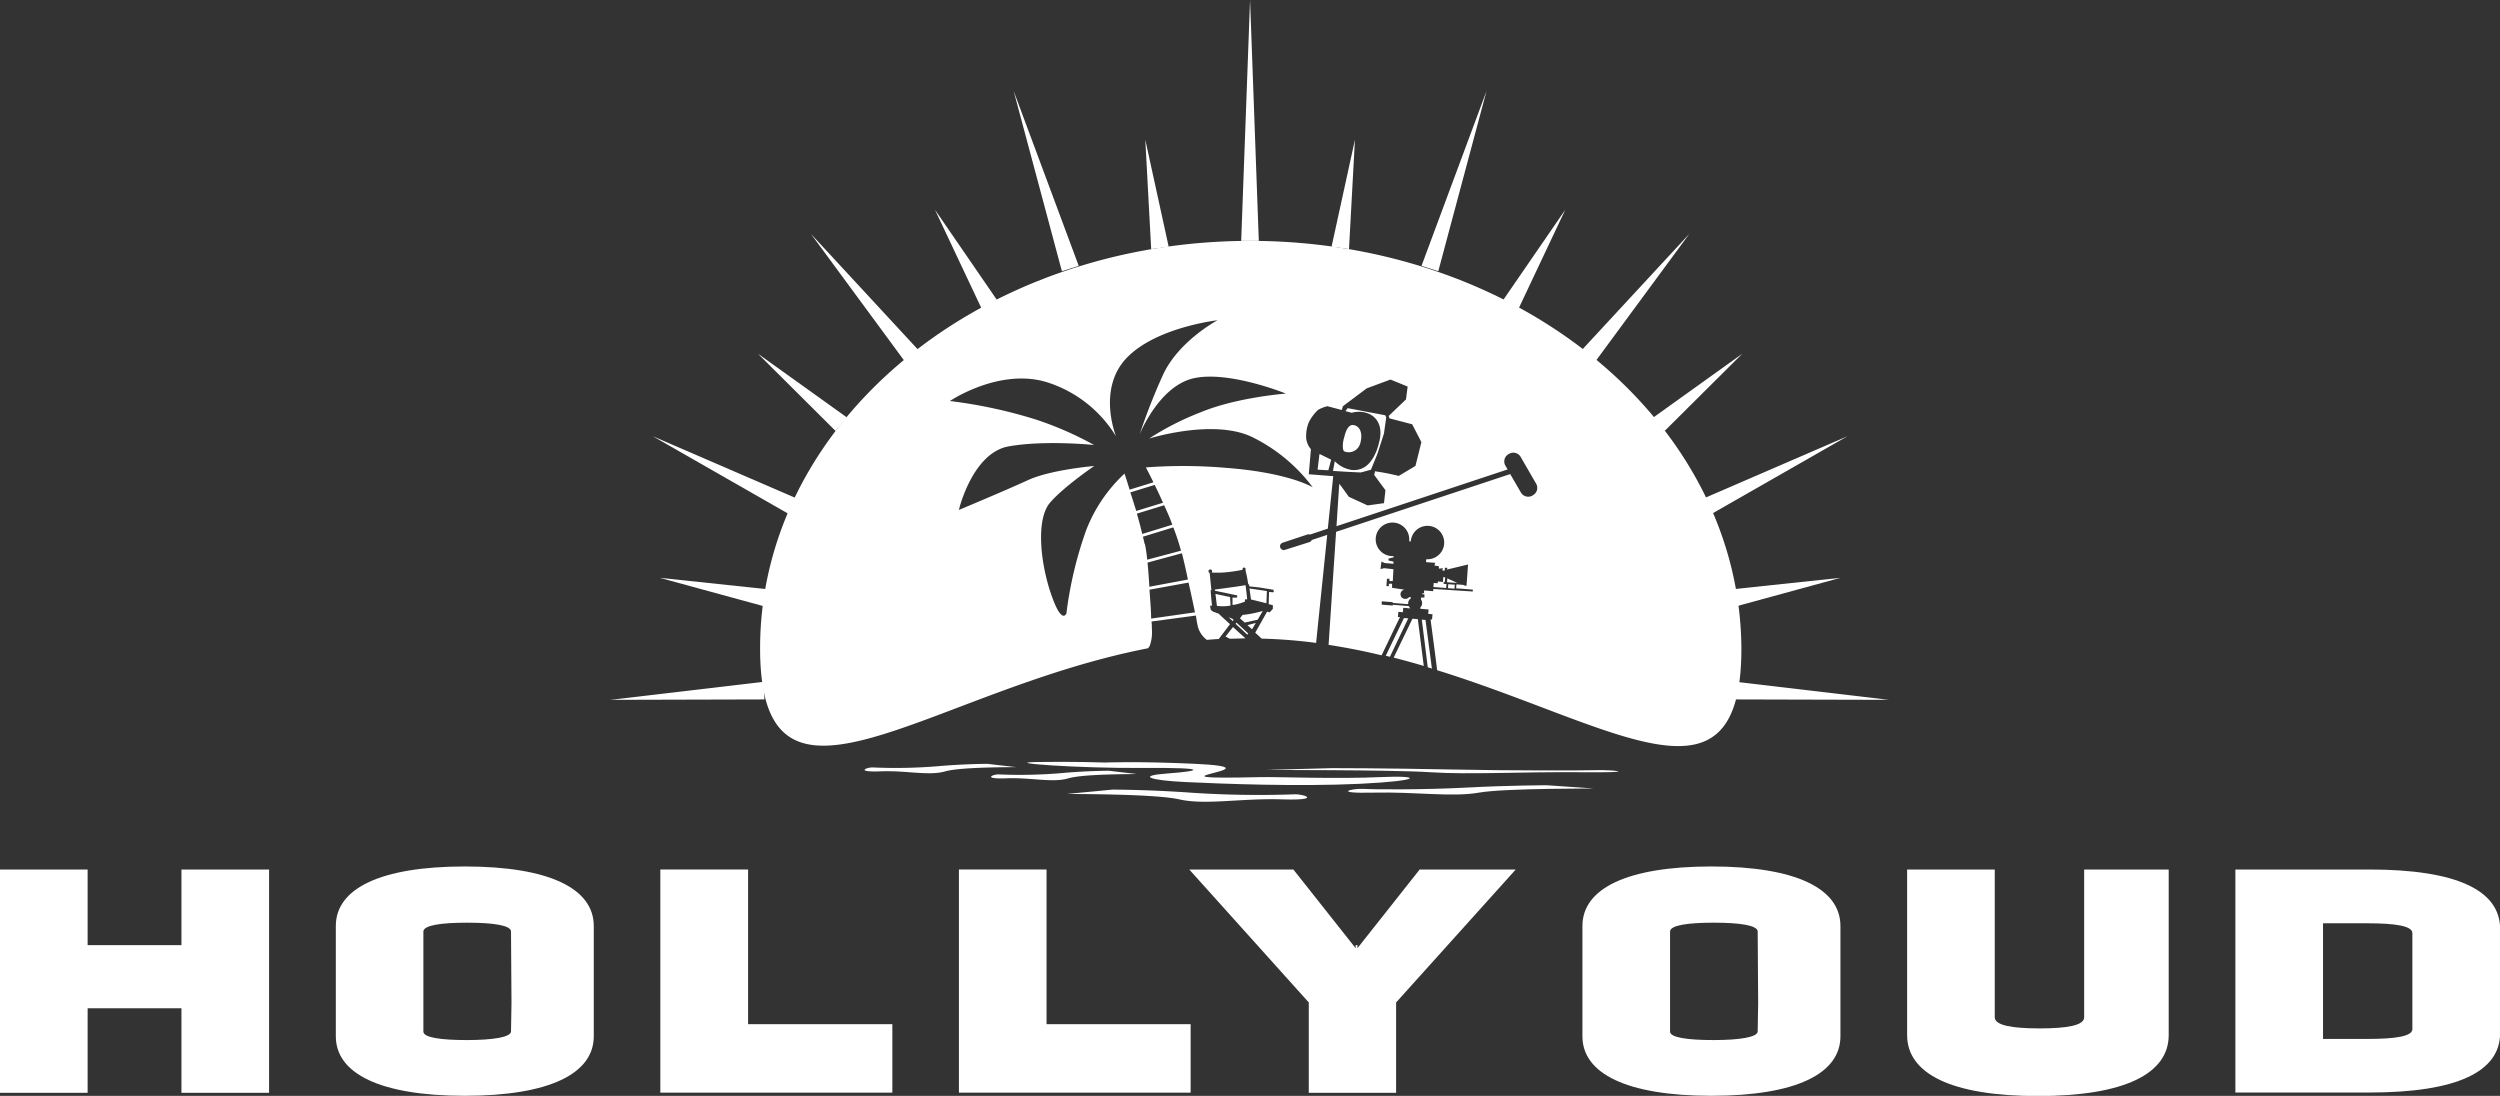 <svg xmlns="http://www.w3.org/2000/svg" viewBox="0 0 420.24 184.21"><rect x="0" y="0" width="420.24" height="184.21" fill="#333333" stroke="none"/><defs><style>.cls-1{fill:#fff;}</style></defs><g id="Layer_2" data-name="Layer 2"><g id="Layer_1-2" data-name="Layer 1"><path class="cls-1" d="M14.73,146.16v12.71H30.5V146.16H45.23v37.53H30.5V169.48H14.73v14.21H0V146.16Z"/><path class="cls-1" d="M99.81,155.65V174.2c0,6.28-7.48,10-21.68,10s-21.68-3.73-21.68-10V155.65c0-6.28,7.47-10,21.68-10S99.81,149.37,99.81,155.65ZM85.9,173.37l.08-4.78-.08-12c0-1.05-3-1.49-7.4-1.49s-7.33.44-7.33,1.49v16.82c0,1,2.92,1.42,7.33,1.42S85.9,174.34,85.9,173.37Z"/><path class="cls-1" d="M125.75,146.16v26H150v11.51H111V146.16Z"/><path class="cls-1" d="M175.92,146.16v26h24.22v11.51H161.19V146.16Z"/><path class="cls-1" d="M199.91,146.16h17.5l10.47,13.23v-.52h.3v.52l10.46-13.23h16.15l-20.11,22.35v15.18H220V168.51Z"/><path class="cls-1" d="M309.37,155.65V174.2c0,6.28-7.48,10-21.68,10S266,180.48,266,174.2V155.65c0-6.28,7.47-10,21.68-10S309.37,149.37,309.37,155.65Zm-13.91,17.72.08-4.78-.08-12c0-1.05-3-1.49-7.4-1.49s-7.33.44-7.33,1.49v16.82c0,1,2.92,1.42,7.33,1.42S295.46,174.34,295.46,173.37Z"/><path class="cls-1" d="M320.58,174V146.16h14.73V171c0,1.35,2.84,1.87,7.55,1.87s7.48-.52,7.48-1.87V146.16h14.21V174c0,6.51-7.48,10.24-22,10.24S320.58,180.48,320.58,174Z"/><path class="cls-1" d="M398.26,146.16c14.73,0,22,3.51,22,10v17.49c0,6.51-7.25,10-22,10h-22.5V146.16ZM405.51,173V156.85c0-1.2-2.84-1.65-7.55-1.65h-7.47v19.44H398C402.67,174.64,405.51,174.2,405.51,173Z"/><polygon class="cls-1" points="210.13 0 210.13 0 208.64 40.49 211.6 40.49 210.13 0"/><polygon class="cls-1" points="249.88 15.29 249.88 15.29 238.95 44.69 241.77 45.59 249.88 15.29"/><polygon class="cls-1" points="263.12 35.25 263.12 35.25 252.69 50.42 255.26 51.89 263.12 35.25"/><polygon class="cls-1" points="283.97 39.31 283.97 39.31 265.95 58.78 268.24 60.67 283.97 39.31"/><polygon class="cls-1" points="292.87 59.46 292.87 59.46 277.91 70.18 279.82 72.44 292.87 59.46"/><polygon class="cls-1" points="310.54 73.33 310.54 73.33 286.1 83.9 287.42 86.55 310.54 73.33"/><polygon class="cls-1" points="309.37 97.13 309.37 97.13 291.07 99.07 291.62 101.98 309.37 97.13"/><polygon class="cls-1" points="317.5 117.64 317.5 117.64 291.78 114.61 291.61 117.57 317.5 117.64"/><polygon class="cls-1" points="102.61 117.64 102.61 117.64 128.33 114.61 128.5 117.57 102.61 117.64"/><polygon class="cls-1" points="227.76 23.49 227.76 23.49 223.83 41.47 226.76 41.87 227.76 23.49"/><polygon class="cls-1" points="170.39 15.29 170.39 15.29 181.33 44.69 178.5 45.59 170.39 15.29"/><polygon class="cls-1" points="157.16 35.25 157.16 35.25 167.58 50.42 165.01 51.89 157.16 35.25"/><polygon class="cls-1" points="136.31 39.31 136.31 39.31 154.32 58.78 152.03 60.67 136.31 39.31"/><polygon class="cls-1" points="127.41 59.46 127.41 59.46 142.37 70.18 140.45 72.44 127.41 59.46"/><polygon class="cls-1" points="109.73 73.33 109.73 73.33 134.18 83.9 132.85 86.55 109.73 73.33"/><polygon class="cls-1" points="110.9 97.13 110.9 97.13 129.21 99.07 128.66 101.98 110.9 97.13"/><polygon class="cls-1" points="192.52 23.49 192.52 23.49 196.45 41.47 193.51 41.87 192.52 23.49"/><path class="cls-1" d="M185.77,128.18s5.24-.23,14.8.2c16.39.74-11.55,2.78,11.41,2.25,2.56-.06,12.85.33,20,0s7.13.62-3.32,1.12-23.33,0-29.39-.29-8.27-1.07-2.94-1.45,7.35-1-4-.92-24.26-.9-18-1S185.77,128.18,185.77,128.18Z"/><path class="cls-1" d="M223.93,129.12s8.93,0,19.48.22,22.73.18,25.17.12,7.57.44-2.71.35-18.94.43-25.43,0-28.95-.36-27.6-.39Z"/><path class="cls-1" d="M187,132.73s6.08,0,13.25.52a170.58,170.58,0,0,0,17.12.28c1.65-.14,5.15,1.05-1.84.84s-12.88,1-17.3,0-19.69-.86-18.77-.93S187,132.73,187,132.73Z"/><path class="cls-1" d="M186.39,129.56s-3.68,0-8,.4a82.61,82.61,0,0,1-10.37.22c-1-.11-3.12.81,1.12.65s7.8.8,10.48,0,11.92-.67,11.37-.73S186.39,129.56,186.39,129.56Z"/><path class="cls-1" d="M166,128.4s-3.84,0-8.37.4a86.81,86.81,0,0,1-10.8.21c-1.05-.1-3.26.82,1.16.65s8.13.8,10.92,0,12.43-.67,11.85-.72S166,128.4,166,128.4Z"/><path class="cls-1" d="M260.07,132s-6.21,0-13.55.39-15.8.32-17.5.22-5.27.79,1.88.63,13.18.79,17.69,0,20.14-.65,19.2-.71S260.07,132,260.07,132Z"/><path class="cls-1" d="M236,103.89c-.47,1-2,4.17-3.06,6.34l.7.17,3.08-6.45Z"/><polygon class="cls-1" points="242.87 97.84 242.93 97.05 242.91 97.04 242.61 97.01 242.56 97.83 241.69 97.74 241.67 98.04 241 98 240.95 98.68 243.09 98.84 243.15 98.18 242.66 98.14 242.69 97.82 242.87 97.84"/><path class="cls-1" d="M237.43,104c-.56,1.16-2.14,4.46-3.16,6.54q2.56.66,5.06,1.4l-1-7.86Z"/><path class="cls-1" d="M239,104.16c.18,1.45.67,5.41,1,8l.7.22-1.08-8.17Z"/><polygon class="cls-1" points="221.48 78.95 223.29 79.05 223.76 77.27 221.8 76.31 221.48 78.95"/><path class="cls-1" d="M228.62,74.63c.54-1.76,0-3-1.11-3.18S226,73.37,226,73.37c-.33.92-.41,2.33,0,2.52A2,2,0,0,0,228.62,74.63Z"/><path class="cls-1" d="M210.16,40.49c-45.5,0-82.39,30.66-82.39,68.48,0,32.92,28,7.24,65.21,0,.09-.12.19-.25.29-.41a6.93,6.93,0,0,0,.35-2.94c0-.37,0-.63-.05-1.15l7.46-1c.06.45.14,1,.24,1.46a4.1,4.1,0,0,0,1.6,2.63h0c.68-.06,1.37-.11,2-.15l1.89-2.49c-.8-.72-1.54-1.41-1.92-1.77l-.9-.33a1.1,1.1,0,0,1-.43-.38l-.11-.63.34,0c-.1-.7-.24-2.61-.24-2.61l.13,0-.29-2.89a.33.33,0,0,1-.2-.27.3.3,0,0,1,.29-.32.31.31,0,0,1,.33.29.33.33,0,0,1-.1.23,16.22,16.22,0,0,0,2.9-.09c1.11-.13,1.89-.28,2.32-.37a.21.21,0,0,1,0-.19.24.24,0,0,1,.3-.18.25.25,0,0,1,.19.3.22.22,0,0,1,0,.08c0,.23.18.82.24,1.15s.17,1,.22,1.28l.13,0,.05.35,1.61.17,2.41.39.11.32-.14.12-.68-.07-.06,2.06.7.17,0,.62-.54.59-.42-.13-2,3.54,1.08,1a86,86,0,0,1,9.15.72l1.87-18.16-2.59.86a.63.63,0,0,1-.38.35L216,92.43a.63.63,0,0,1-.4-1.2l4.13-1.37a.63.63,0,0,1,.47,0l3-1,.91-8.82L220,79.72l.36-4.22a3.22,3.22,0,0,1-.8-2.3A5.89,5.89,0,0,1,220,71a7.51,7.51,0,0,1,1.56-2.1,6.09,6.09,0,0,1,1.57-.62l2.42.64.19-.64,4-3,4-1.48,2.88,1.18-.28,2.16-2.9,2.77.11.41,3.83,1,1.55,3-1,4L235.12,80a38.48,38.48,0,0,0-4-.78c0,.14-.12.62-.12.62l1.89,2.56-.25,2.18-2.75.38-3.16-1.45s-1.56-2.2-1.59-2.17-.21,3-.48,7.11l28.76-9.54-.37-.64a1.41,1.41,0,0,1,.51-1.92l.13-.07a1.41,1.41,0,0,1,1.92.51l2.61,4.52a1.4,1.4,0,0,1-.52,1.92l-.12.08a1.41,1.41,0,0,1-1.92-.52l-1.8-3.1-29.27,9.71c-.49,7.31-1.14,17.22-1.26,19q4.55.7,8.91,1.76l3.09-6.44-.35,0,.08-.87.76.06.06-.74,1.15.1v-.07a.87.87,0,0,1-.22-.32l-2.69-.22v.13l-1.86-.15,0-.56,1.85.14v.13l2.59.21s0-.07,0-.11a1.06,1.06,0,0,1,.45-.86l0-.21-.29,0a.81.81,0,0,1-.6.29.78.78,0,0,1-.17-1.55L234,98.81l0-.69-.54,0,0,.41-.41,0,.09-1.25.42,0,0,.4.56,0,.11-2-1.58-.17-.6.15.17-1.27.55.26,1.46.12,0-.36-.83-.19v-.33l.86-.2v-.21l-.19,0a2.82,2.82,0,1,1,2.82-2.82,2,2,0,0,1,0,.35l.26,0a2.81,2.81,0,1,1,2.8,3l-.2,0-.05.48,1.55.12-.12.45.74.12,0,.41.67-.08-.1.39.43,0v-.45h.43l-.07.29,3.54-.85s-.23,3.5-.27,3.57-.3-.05-.58-.15l-1.1-.08-.05.66,2.8.22,0,.32L240.93,99l0,.38-1.55-.13,0,.48-.28,0,0,.18.34,0,0,.53-.57,0,0,.35a1.06,1.06,0,0,1-.12,1.33l0,.21,1.39.12-.06.74.72.06-.08.88-.25,0c.19,1.42.77,5.77,1.11,8.53,30,9.32,51.14,25,51.14-3.62C292.54,71.15,255.65,40.49,210.16,40.49ZM190,82.77l4.1-1.26c.46.95.94,1.95,1.4,3L191,85.89C190.66,84.82,190.34,83.76,190,82.77Zm1.07,3.58,4.62-1.42c.49,1.08,1,2.18,1.37,3.27L192,89.76C191.77,88.68,191.44,87.52,191.11,86.35Zm1.35,5.12c-.09-.39-.19-.81-.3-1.25l5.11-1.57a38,38,0,0,1,1.29,3.92l-5.68,1.51A23.87,23.87,0,0,0,192.46,91.47Zm.78,7.16c-.08-1.42-.18-2.81-.31-4.06L198.68,93c.32,1.29.68,2.82,1,4.42Zm.3,5.35c0-1.52-.18-3.2-.27-4.86l6.56-1.19c.38,1.68.75,3.4,1.08,5Zm27.1-22.1s-4-2.46-14.69-3.25a83.91,83.91,0,0,0-13.29-.06c.4.77.83,1.62,1.27,2.5l-4,1.24c-.32-1-.62-2-.86-2.7a25.57,25.57,0,0,0-6.47,9.57,65.38,65.38,0,0,0-3.3,13.93s-.78,2.1-2.63-3.4-2.43-12.54-.12-15.22,7.43-6.16,7.43-6.16-7.31.61-11.17,2.39-11.59,5-11.59,5,2.26-9.61,8.39-10.69,14.34-.23,14.34-.23a57,57,0,0,0-9.76-4.27,81.27,81.27,0,0,0-14.48-3.12s8.36-5.65,16.38-3.14a21,21,0,0,1,11.55,9.08s-3.19-7.87,1.71-13.1,15.35-6.42,15.35-6.42-6.63,3.54-9.21,9.28a101.12,101.12,0,0,0-3.88,9.91s3.26-8.21,9.19-9.46,15.4,2.6,15.4,2.6-8.27.62-14.35,3.15a46.94,46.94,0,0,0-8.65,4.41s10.71-3.37,17.25-.29A28.22,28.22,0,0,1,220.64,81.88Z"/><polygon class="cls-1" points="243.29 97.22 243.24 97.87 244.97 98 243.29 97.22"/><path class="cls-1" d="M224.37,77.52l-.3,1.64,2.2.14,2.47.12,1.71-.46,1.08-2.65,1.11-3.44.38-2.73-.18-.34-6.31-1.19-.36.5,1.05.28a4.3,4.3,0,0,1,2.41,0c1.43.39,2.88,1.78,2.28,4.6s-1.74,3.93-2.26,4.34a3.35,3.35,0,0,1-2.87.58A5,5,0,0,1,224.37,77.52Z"/><rect class="cls-1" x="243.63" y="98.02" width="0.67" height="1.1" transform="translate(126.81 334.18) rotate(-85.56)"/><polygon class="cls-1" points="209.69 105.08 210.46 105.79 211.1 104.7 209.69 105.08"/><polygon class="cls-1" points="207.69 104.86 209.66 106.68 209.82 106.49 207.85 104.66 207.69 104.86"/><polygon class="cls-1" points="212.96 99.36 210.03 98.92 210.29 100.77 212.88 101.41 212.96 99.36"/><path class="cls-1" d="M206,107l.72.37c.87,0,1.75-.06,2.63-.07l-2.09-1.89Z"/><path class="cls-1" d="M208.43,103.93l.79.72,2.19-.48.86-1.47c-.34.1-.75.2-1.26.32a18.21,18.21,0,0,1-2.14.35Z"/><path class="cls-1" d="M207.37,104.21l-.24-.22-.6-.22.69.64Z"/><path class="cls-1" d="M209.37,98.37c-.61.09-1.69.27-2.36.35l-2.79.38,0,.2,3.74.78,0,.37-.44,0-.34,0,0,1.22.21,0a8.21,8.21,0,0,0,1.88-.55v-.37l.37,0C209.6,100.07,209.42,98.73,209.37,98.37Z"/><path class="cls-1" d="M206.85,101.79l-.08-1.42-2.46-.53.25,2A6.75,6.75,0,0,0,206.85,101.79Z"/></g></g></svg>